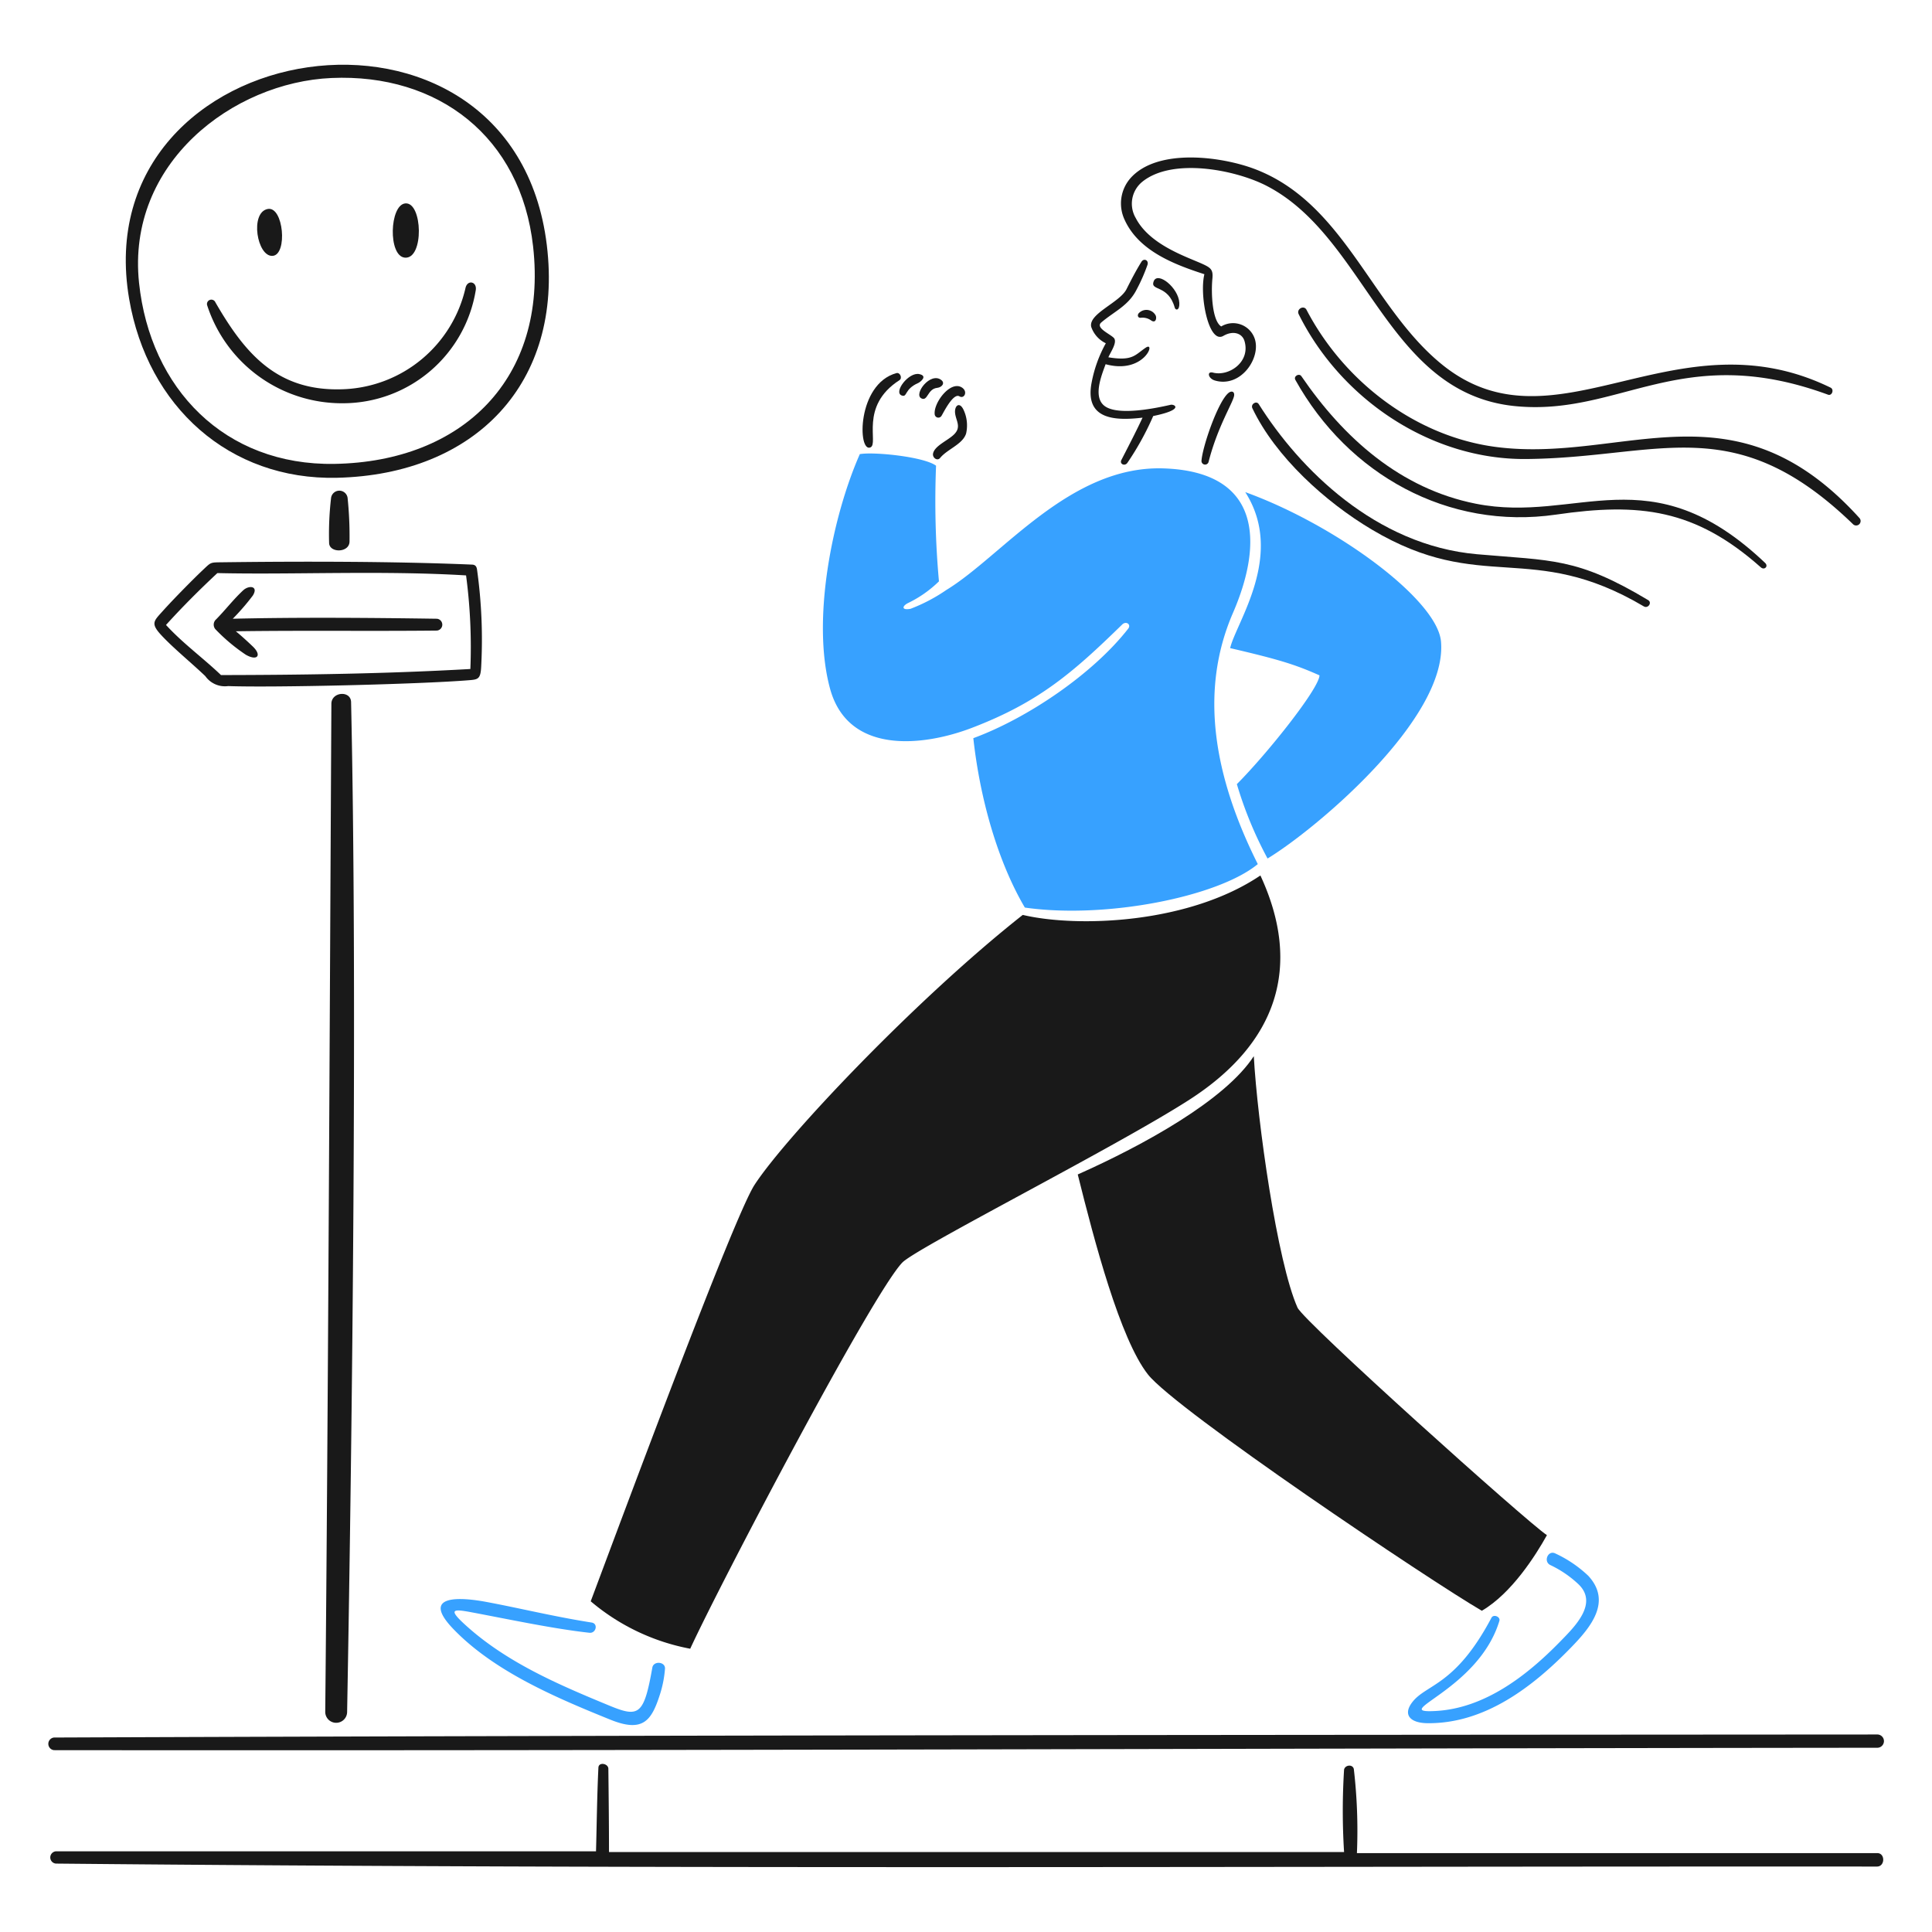 <svg viewBox="0 0 400 400" xmlns="http://www.w3.org/2000/svg"><g transform="matrix(2,0,0,2,0,0)"><path d="M194.335,191.833H140.468a55,55,0,0,0-.321-8.706c-.125-.526-.912-.424-1.009.066a68.209,68.209,0,0,0,0,8.531H63.043c0-2.858-.033-5.769-.066-8.626-.006-.541-1-.731-1.03-.117-.142,2.923-.168,5.765-.248,8.666H5.786a.638.638,0,0,0,0,1.271c62.789.607,125.738.267,188.52.307C195.146,193.226,195.175,191.833,194.335,191.833Z" fill="#191919"></path><path d="M194.313,180.927a.687.687,0,1,0,0-1.373c-62.475.04-126.213.066-188.725.314a.658.658,0,0,0,0,1.308C68.6,181.242,131.809,180.986,194.313,180.927Z" fill="#191919"></path><path d="M121.609,31.85c.085.308.519.315.475-.5-.086-1.557-2.236-3.289-2.653-2.236S120.933,29.415,121.609,31.85Z" fill="#191919"></path><path d="M117.984,32.333c-.314.226-.218.6.11.562a1.522,1.522,0,0,1,1.052.263c.5.362.614-.226.49-.5A1.082,1.082,0,0,0,117.984,32.333Z" fill="#191919"></path><path d="M127.191,40.663c-1.085.844-2.707,5.545-2.813,7.036a.373.373,0,0,0,.731.125c.948-3.734,2.61-6.256,2.652-6.913C127.787,40.5,127.462,40.452,127.191,40.663Z" fill="#191919"></path><path d="M154.9,46.274c-8.359-1.075-15.786-6.8-19.648-14.2-.275-.527-1.076-.08-.811.453C138.8,41.31,148.1,47.6,157.976,47.517c13.788-.111,21.483-5.225,33.86,6.759a.461.461,0,0,0,.665-.636C179.507,39.27,168.125,47.975,154.9,46.274Z" fill="#191919"></path><path d="M170.617,62.123c-7.387-4.429-9.967-4.067-17.713-4.749-10.5-.925-18.391-8.846-22.6-15.542-.243-.386-.861,0-.658.431,2.4,5.042,7.593,9.724,12.356,12.553,11.431,6.791,16.446,1.032,28.169,7.958C170.6,63.027,171.055,62.386,170.617,62.123Z" fill="#191919"></path><path d="M124.678,28.387c-.533,2.154.432,7.263,1.958,6.386,1.036-.6,1.958-.261,2.192.526.652,2.2-1.653,3.7-3.259,3.274-.651-.174-.526.607.2.818,2.7.791,4.832-2.395,4.1-4.384a2.369,2.369,0,0,0-3.449-1.213c-.936-.584-1.058-3.471-.914-4.939.089-.9-.13-1.115-.957-1.5-1.59-.738-5.524-1.966-6.978-4.786a2.926,2.926,0,0,1,.694-3.764c3.146-2.523,9.667-1.213,12.853.432,10.405,5.37,12.422,21.54,25.8,22.812,10.829,1.03,17.189-6.742,32.319-1.191.41.15.659-.537.263-.731-16.144-7.871-28.535,7.118-40.254-2.418-7.264-5.911-10.037-16.633-19.3-20.19-3.433-1.318-10.167-2.244-12.955.965a3.974,3.974,0,0,0-.578,4.253C117.871,25.974,121.558,27.379,124.678,28.387Z" fill="#191919"></path><path d="M182.724,58.272c-11.937-11.34-19.408-4.03-29.958-6.13-7.812-1.555-13.669-6.8-18.049-13.2-.234-.343-.835,0-.621.387,5.465,9.811,15.813,15.566,26.992,13.942,8.637-1.256,14.378-.588,21.191,5.458C182.646,59.059,183.1,58.632,182.724,58.272Z" fill="#191919"></path><path d="M118.277,43.235c-.68,1.461-1.447,2.93-2.192,4.384-.215.419.36.683.628.285a29.319,29.319,0,0,0,2.667-4.837c3.288-.673,2.192-1.252,1.8-1.162-1.58.358-5.394,1.149-6.8.146-1.28-.912-.358-3.171.073-4.348,4,1.089,5.261-2.455,4.15-1.71s-1.33,1.411-3.865.994c.241-.562.986-1.6.548-2.024s-1.919-1.041-1.279-1.585c1.351-1.148,2.806-1.721,3.654-3.4a18.233,18.233,0,0,0,1.125-2.558c.158-.485-.371-.729-.629-.314-.565.914-1.059,1.868-1.541,2.828-.7,1.391-3.961,2.536-3.654,3.9a2.924,2.924,0,0,0,1.513,1.7,13.527,13.527,0,0,0-1.462,4.026C112.236,43.463,115.427,43.571,118.277,43.235Z" fill="#191919"></path><path d="M97.466,43.045c.161-.241,1.2-2.407,1.856-2.017.5.3.908-.506.242-.921-1.182-.734-2.923,1.579-2.806,2.762A.38.38,0,0,0,97.466,43.045Z" fill="#191919"></path><path d="M95.369,41.233c.681.363.622-.971,1.644-1.082.5-.054.839-.494.431-.811C96.314,38.462,94.559,40.8,95.369,41.233Z" fill="#191919"></path><path d="M96.59,46.947c-.087.424.432.825.73.46.752-.918,2.324-1.4,2.689-2.521a3.791,3.791,0,0,0-.277-2.492c-.426-.868-.965-.365-.855.424s.675,1.413-.154,2.192C98.06,45.634,96.752,46.158,96.59,46.947Z" fill="#191919"></path><path d="M93.111,39.355c.329-.212.064-.834-.314-.731-4.1,1.123-4.022,8.268-2.691,7.691C91.014,45.921,88.91,42.061,93.111,39.355Z" fill="#191919"></path><path d="M93.345,40.94c.607.226.237-.652,1.71-1.293.183-.08,1.043-.72.11-.921C94.066,38.49,92.461,40.611,93.345,40.94Z" fill="#191919"></path><path d="M93.4,130.707c1.458-1.531,22.249-12.038,29.769-16.894,9-5.812,11.691-13.73,7.307-23.185-7.38,4.983-18.859,5.429-24.6,4.084C94.821,103.43,81.333,117.7,78.11,122.654c-2.187,3.365-13.883,34.913-16.959,43.111a22.3,22.3,0,0,0,10.3,4.911C74.552,163.939,90.26,134,93.4,130.707Z" fill="#191919"></path><path d="M134.316,135.361c-2.1-4.715-4.151-19.29-4.523-26.027-2.967,4.567-11.407,9.206-18.224,12.246,1.724,6.927,4.384,17.033,7.263,20.7S148.14,163.7,153.4,166.745c3.091-1.805,5.583-5.751,6.737-7.826C158.129,157.611,134.965,136.82,134.316,135.361Z" fill="#191919"></path><path d="M34.305,72.857c-.165,30.317-.337,73.671-.636,104.307a1.133,1.133,0,1,0,2.265.052c.54-29.65,1.064-75.307.41-104.534C36.316,71.454,34.312,71.6,34.305,72.857Z" fill="#191919"></path><path d="M36.183,56.051a38.537,38.537,0,0,0-.2-4.508.862.862,0,0,0-1.709,0,32.253,32.253,0,0,0-.205,4.662C34.09,57.264,36.178,57.249,36.183,56.051Z" fill="#191919"></path><path d="M49.81,69.05a52.239,52.239,0,0,0-.424-10.061c-.036-.263-.117-.524-.511-.541-8.135-.344-17.827-.344-25.889-.241-1.212.015-1.123-.014-1.914.73-1.054.991-3.1,3.066-4.231,4.326-.908,1.015-1.277,1.256-.168,2.463,1.229,1.336,3.183,2.926,4.582,4.267a2.483,2.483,0,0,0,2.36,1.03c4.72.169,19.734-.192,24.844-.6C49.475,70.343,49.74,70.329,49.81,69.05Zm-26.933.833c-1.82-1.746-3.931-3.266-5.692-5.188,1.7-1.878,3.478-3.653,5.319-5.37,7.643.182,17.12-.285,25.743.241a56.443,56.443,0,0,1,.445,9.689C40.055,69.744,31.477,69.869,22.877,69.883Z" fill="#191919"></path><path d="M45.214,64.052c-6.8-.1-14.387-.16-21.117,0a23.739,23.739,0,0,0,2.075-2.4c.621-.993-.4-1.1-1-.54-1.033.962-1.8,1.987-2.791,2.995a.731.731,0,0,0-.095,1.016,18.721,18.721,0,0,0,3.157,2.653c1.2.686,1.684.069.73-.848-.469-.451-1.242-1.162-1.761-1.578,6.891-.1,14.088,0,20.825-.073A.615.615,0,0,0,45.214,64.052Z" fill="#191919"></path><path d="M41.9,26.67c2.023.2,1.856-5.809.044-5.612C40.326,21.234,40.157,26.494,41.9,26.67Z" fill="#191919"></path><path d="M34.868,49.46c14.35-.326,23.475-9.823,21.738-24.091C53.078-3.6,8.66,3.388,13.37,30.944,15.279,42.109,23.768,49.712,34.868,49.46ZM34.319,8.074C45.36,7.591,53.925,14.162,55.188,25.53c1.518,13.666-7.307,22.259-20.54,22.491-11.4.2-19.1-7.8-20.255-18.743C13.089,16.878,24.119,8.519,34.319,8.074Z" fill="#191919"></path><path d="M28.218,26.487c1.58-.109,1.136-5.181-.511-4.852C25.839,22.009,26.612,26.6,28.218,26.487Z" fill="#191919"></path><path d="M35.613,41.744A13.94,13.94,0,0,0,49.248,30.053c.158-.907-.857-1.139-1.06-.241A13.5,13.5,0,0,1,35.613,40.29c-6.889.3-10.23-3.653-13.313-8.988a.454.454,0,0,0-.841.344A14.664,14.664,0,0,0,35.613,41.744Z" fill="#191919"></path><path d="M149.171,66.405c-.389-4.34-10.9-12.078-20.263-15.461,4.158,6.5-.964,13.517-1.563,16.148,4.939,1.155,6.664,1.666,9.25,2.821-.044,1.381-5.465,8.169-8.556,11.26a40.385,40.385,0,0,0,3.178,7.7C136.157,85.878,149.885,74.385,149.171,66.405Z" fill="#37a1ff"></path><path d="M127.637,63.446c3.111-7.173,3.011-14.624-7.19-14.958-9.7-.316-16.723,9.081-22.476,12.583a17.515,17.515,0,0,1-3.712,1.951c-.914.183-.922-.264-.249-.6A12.02,12.02,0,0,0,97.2,60.18,92.132,92.132,0,0,1,96.9,48.211c-1.213-.921-6.4-1.462-7.892-1.2-2.849,6.46-5.019,17.172-3.083,24.274,1.886,6.92,9.748,5.949,14.665,4.07,6.957-2.658,10.484-5.73,15.586-10.712.395-.386.959,0,.613.439-3.651,4.677-10.4,9.258-16.031,11.333.694,6.32,2.543,12.794,5.334,17.536,8.4,1.206,20.028-1.125,24.113-4.5C125.708,80.471,124.092,71.618,127.637,63.446Z" fill="#37a1ff"></path><path d="M67.53,172.627c-.868,4.918-1.388,5.2-4.428,3.946-5.294-2.185-10.722-4.5-14.994-8.418-1.711-1.57-1.227-1.613.672-1.257,3.845.721,8.556,1.727,12.239,2.126.68.074.935-.947.227-1.059-3.955-.624-7.307-1.462-10.9-2.134-2.587-.483-6.906-.832-3.427,2.792,4.2,4.376,10.545,7.085,16.272,9.4,3.355,1.357,4.252.111,5.115-2.58a11.541,11.541,0,0,0,.534-2.7C68.889,172.013,67.659,171.9,67.53,172.627Z" fill="#37a1ff"></path><path d="M164.42,163.128a12.623,12.623,0,0,0-3.434-2.324c-.739-.349-1.249.854-.49,1.213a11.231,11.231,0,0,1,2.879,1.958c2.144,2.007-.394,4.451-1.9,5.992-3.463,3.545-7.812,6.882-12.861,7.154-4.98.267,4.42-2.112,6.6-9.324.131-.432-.6-.731-.818-.329-3.73,7.05-6.725,6.85-8.184,8.725-1.042,1.339-.2,2.173,1.557,2.192,5.927.062,10.9-3.745,14.891-7.863C164.663,168.456,166.883,165.8,164.42,163.128Z" fill="#37a1ff"></path></g></svg>